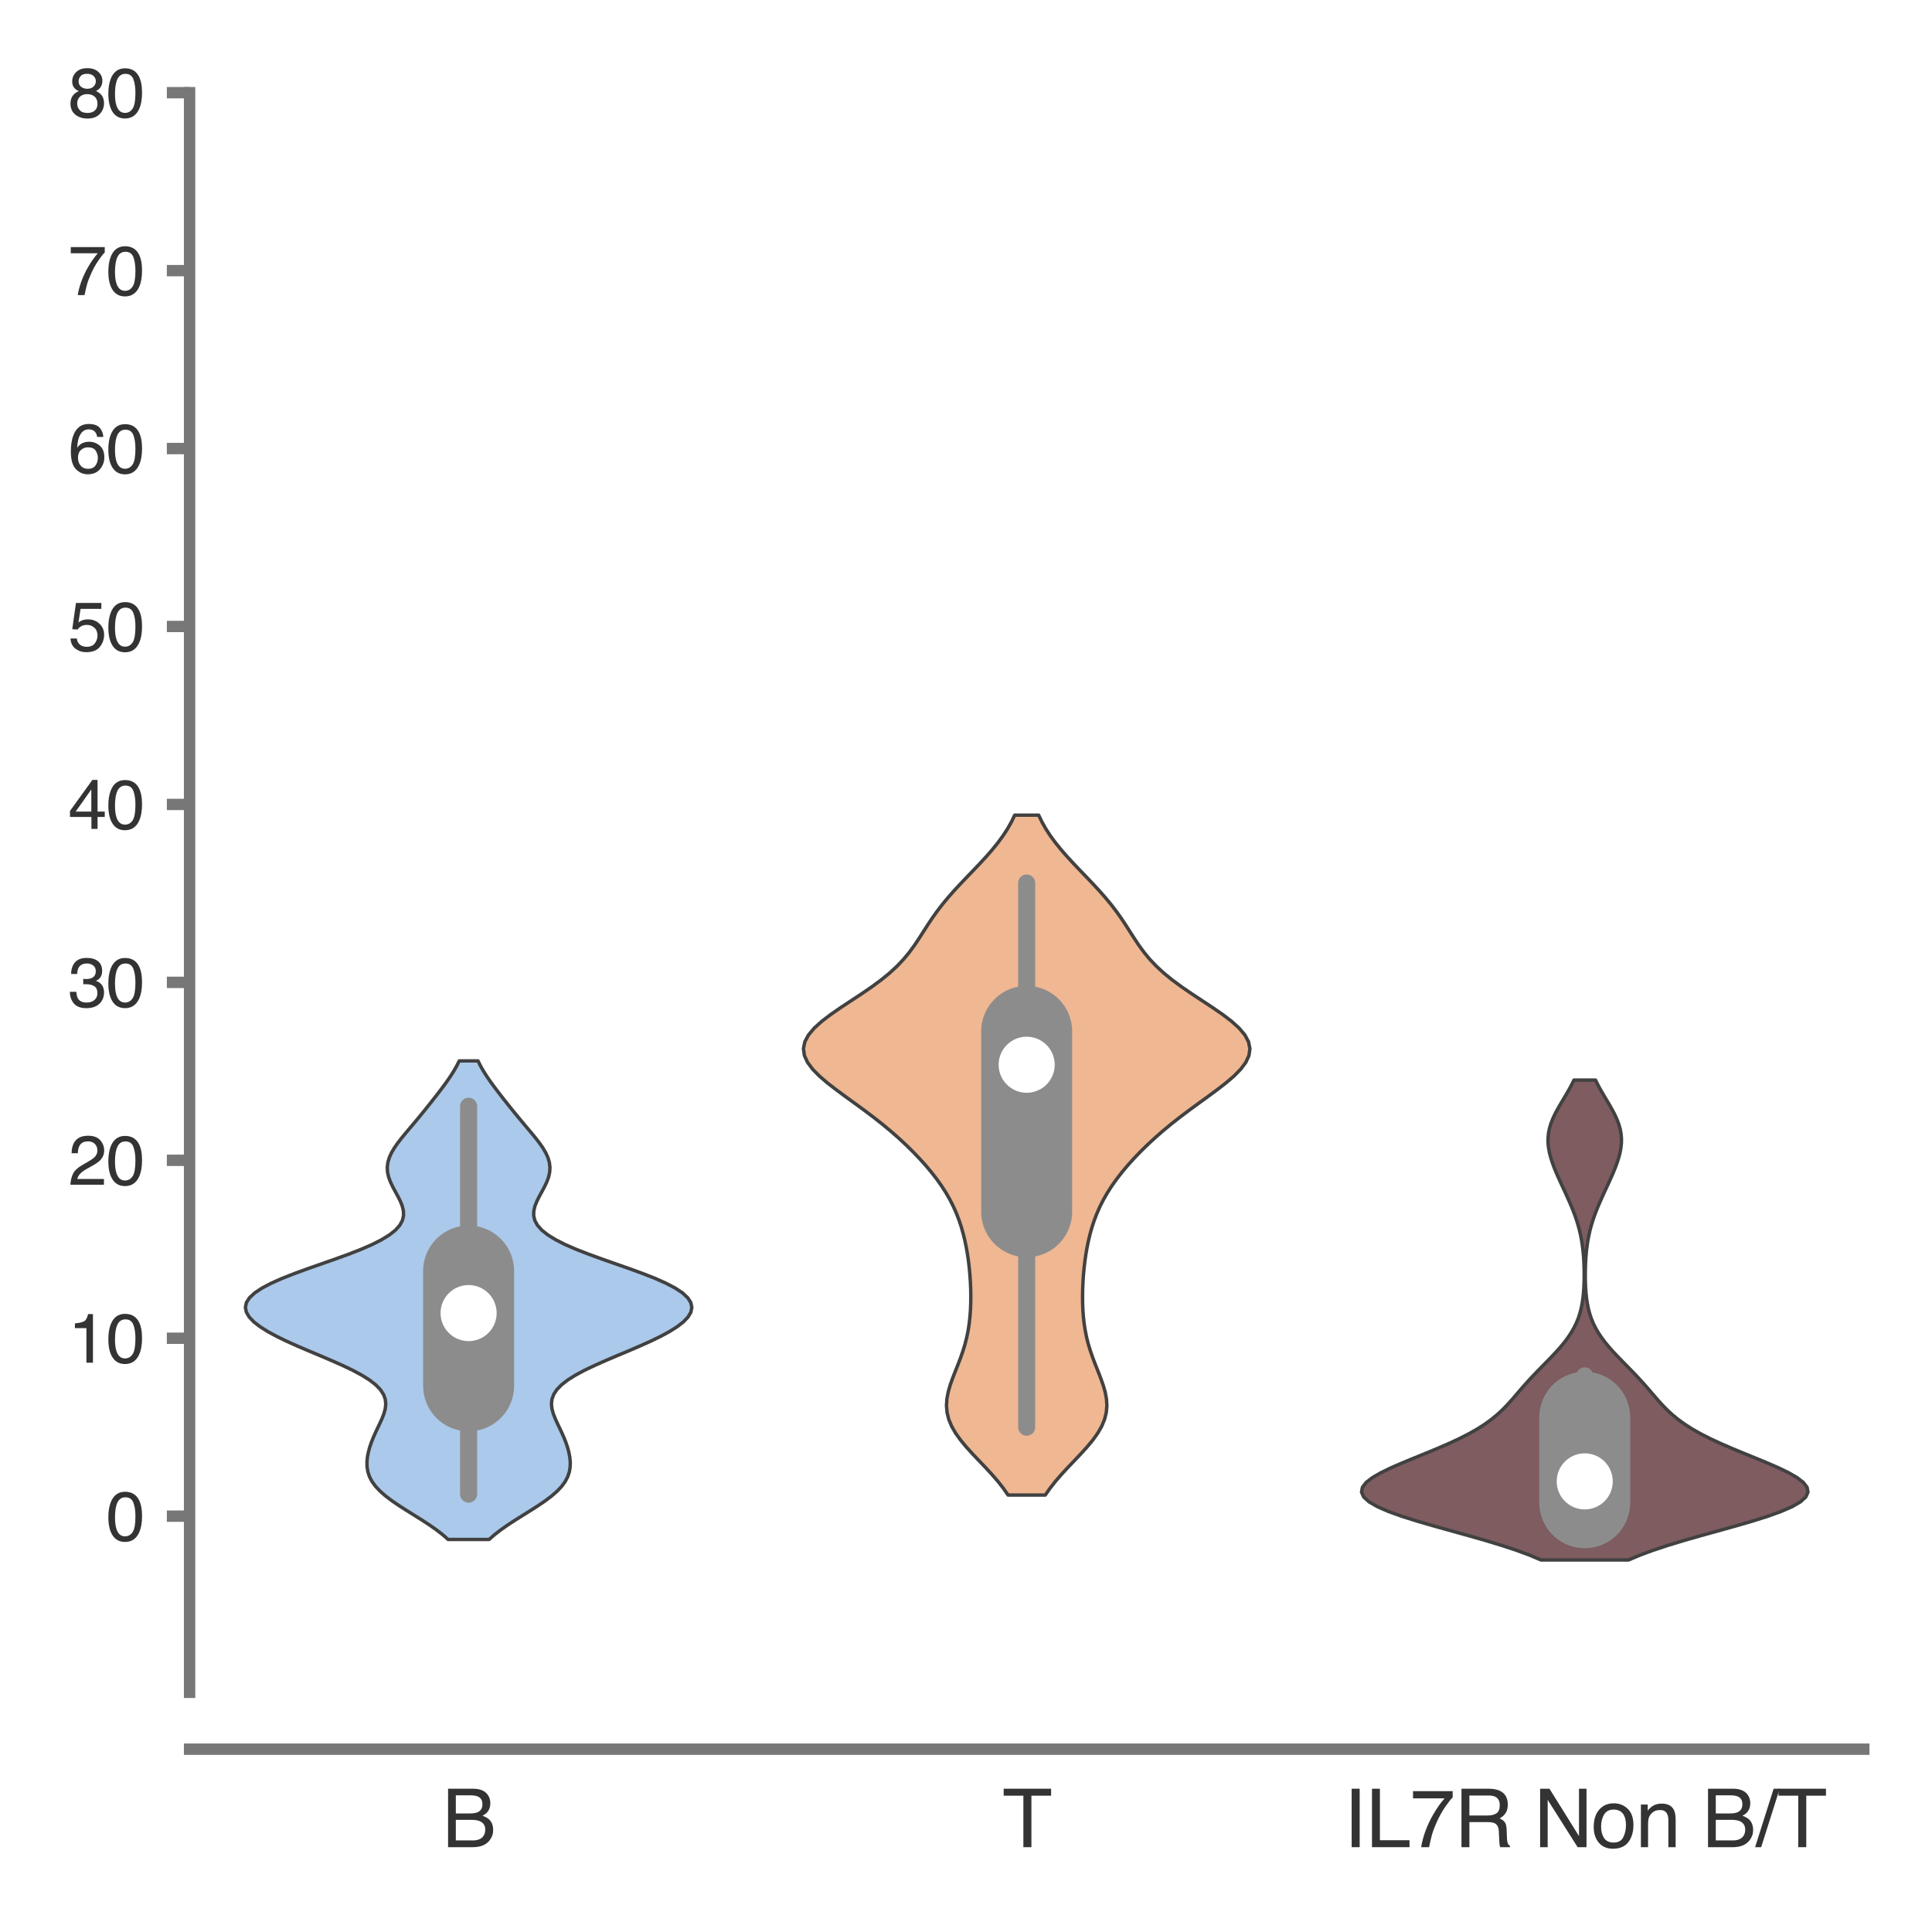 <?xml version="1.0" encoding="utf-8" standalone="no"?>
<!DOCTYPE svg PUBLIC "-//W3C//DTD SVG 1.1//EN"
  "http://www.w3.org/Graphics/SVG/1.1/DTD/svg11.dtd">
<svg xmlns:xlink="http://www.w3.org/1999/xlink" width="84.96pt" height="84.96pt" viewBox="0 0 84.96 84.96" xmlns="http://www.w3.org/2000/svg" version="1.1">
 <defs>
  <style type="text/css">*{stroke-linejoin: round; stroke-linecap: butt}</style>
 </defs>
 <g id="figure_1">
  <g id="patch_1">
   <path d="M 0 84.96 
L 84.96 84.96 
L 84.96 0 
L 0 0 
z
" style="fill: #ffffff"/>
  </g>
  <g id="axes_1">
   <g id="patch_2">
    <path d="M 8.337 74.42 
L 81.96 74.42 
L 81.96 4.076 
L 8.337 4.076 
z
" style="fill: #ffffff"/>
   </g>
   <g id="matplotlib.axis_1">
    <g id="xtick_1">
     <g id="text_1">
      <!-- B -->
      <g style="fill: #333333" transform="translate(19.44 81.23) scale(0.035 -0.035)">
       <defs>
        <path id="Helvetica-42" d="M 2213 2650 
Q 2606 2650 2825 2759 
Q 3169 2931 3169 3378 
Q 3169 3828 2803 3984 
Q 2597 4072 2191 4072 
L 1081 4072 
L 1081 2650 
L 2213 2650 
z
M 2422 531 
Q 2994 531 3238 863 
Q 3391 1072 3391 1369 
Q 3391 1869 2944 2050 
Q 2706 2147 2316 2147 
L 1081 2147 
L 1081 531 
L 2422 531 
z
M 472 4591 
L 2444 4591 
Q 3250 4591 3591 4109 
Q 3791 3825 3791 3453 
Q 3791 3019 3544 2741 
Q 3416 2594 3175 2472 
Q 3528 2338 3703 2169 
Q 4013 1869 4013 1341 
Q 4013 897 3734 538 
Q 3319 0 2413 0 
L 472 0 
L 472 4591 
z
" transform="scale(0.016)"/>
       </defs>
       <use xlink:href="#Helvetica-42"/>
      </g>
     </g>
    </g>
    <g id="xtick_2">
     <g id="text_2">
      <!-- T -->
      <g style="fill: #333333" transform="translate(44.079 81.23) scale(0.035 -0.035)">
       <defs>
        <path id="Helvetica-54" d="M 3828 4591 
L 3828 4044 
L 2281 4044 
L 2281 0 
L 1650 0 
L 1650 4044 
L 103 4044 
L 103 4591 
L 3828 4591 
z
" transform="scale(0.016)"/>
       </defs>
       <use xlink:href="#Helvetica-54"/>
      </g>
     </g>
    </g>
    <g id="xtick_3">
     <g id="text_3">
      <!-- IL7R Non B/T -->
      <g style="fill: #333333" transform="translate(59.088 81.23) scale(0.035 -0.035)">
       <defs>
        <path id="Helvetica-49" d="M 628 4591 
L 1256 4591 
L 1256 0 
L 628 0 
L 628 4591 
z
" transform="scale(0.016)"/>
        <path id="Helvetica-4c" d="M 488 4591 
L 1109 4591 
L 1109 547 
L 3434 547 
L 3434 0 
L 488 0 
L 488 4591 
z
" transform="scale(0.016)"/>
        <path id="Helvetica-37" d="M 3347 4400 
L 3347 3909 
Q 3131 3700 2773 3181 
Q 2416 2663 2141 2063 
Q 1869 1478 1728 997 
Q 1638 688 1494 0 
L 872 0 
Q 1084 1281 1809 2550 
Q 2238 3294 2709 3834 
L 234 3834 
L 234 4400 
L 3347 4400 
z
" transform="scale(0.016)"/>
        <path id="Helvetica-52" d="M 2622 2488 
Q 3059 2488 3314 2663 
Q 3569 2838 3569 3294 
Q 3569 3784 3213 3963 
Q 3022 4056 2703 4056 
L 1184 4056 
L 1184 2488 
L 2622 2488 
z
M 563 4591 
L 2688 4591 
Q 3213 4591 3553 4438 
Q 4200 4144 4200 3353 
Q 4200 2941 4029 2678 
Q 3859 2416 3553 2256 
Q 3822 2147 3958 1969 
Q 4094 1791 4109 1391 
L 4131 775 
Q 4141 513 4175 384 
Q 4231 166 4375 103 
L 4375 0 
L 3613 0 
Q 3581 59 3562 153 
Q 3544 247 3531 516 
L 3494 1281 
Q 3472 1731 3159 1884 
Q 2981 1969 2600 1969 
L 1184 1969 
L 1184 0 
L 563 0 
L 563 4591 
z
" transform="scale(0.016)"/>
        <path id="Helvetica-20" transform="scale(0.016)"/>
        <path id="Helvetica-4e" d="M 488 4591 
L 1222 4591 
L 3541 872 
L 3541 4591 
L 4131 4591 
L 4131 0 
L 3434 0 
L 1081 3716 
L 1081 0 
L 488 0 
L 488 4591 
z
M 2269 4591 
L 2269 4591 
z
" transform="scale(0.016)"/>
        <path id="Helvetica-6f" d="M 1741 363 
Q 2300 363 2508 786 
Q 2716 1209 2716 1728 
Q 2716 2197 2566 2491 
Q 2328 2953 1747 2953 
Q 1231 2953 997 2559 
Q 763 2166 763 1609 
Q 763 1075 997 719 
Q 1231 363 1741 363 
z
M 1763 3444 
Q 2409 3444 2856 3012 
Q 3303 2581 3303 1744 
Q 3303 934 2909 406 
Q 2516 -122 1688 -122 
Q 997 -122 590 345 
Q 184 813 184 1600 
Q 184 2444 612 2944 
Q 1041 3444 1763 3444 
z
M 1744 3428 
L 1744 3428 
z
" transform="scale(0.016)"/>
        <path id="Helvetica-6e" d="M 413 3347 
L 947 3347 
L 947 2872 
Q 1184 3166 1450 3294 
Q 1716 3422 2041 3422 
Q 2753 3422 3003 2925 
Q 3141 2653 3141 2147 
L 3141 0 
L 2569 0 
L 2569 2109 
Q 2569 2416 2478 2603 
Q 2328 2916 1934 2916 
Q 1734 2916 1606 2875 
Q 1375 2806 1200 2600 
Q 1059 2434 1017 2257 
Q 975 2081 975 1753 
L 975 0 
L 413 0 
L 413 3347 
z
M 1734 3428 
L 1734 3428 
z
" transform="scale(0.016)"/>
        <path id="Helvetica-2f" d="M 1456 4591 
L 1931 4591 
L 475 0 
L 0 0 
L 1456 4591 
z
" transform="scale(0.016)"/>
       </defs>
       <use xlink:href="#Helvetica-49"/>
       <use xlink:href="#Helvetica-4c" x="27.783"/>
       <use xlink:href="#Helvetica-37" x="83.398"/>
       <use xlink:href="#Helvetica-52" x="139.014"/>
       <use xlink:href="#Helvetica-20" x="211.23"/>
       <use xlink:href="#Helvetica-4e" x="239.014"/>
       <use xlink:href="#Helvetica-6f" x="311.23"/>
       <use xlink:href="#Helvetica-6e" x="366.846"/>
       <use xlink:href="#Helvetica-20" x="422.461"/>
       <use xlink:href="#Helvetica-42" x="450.244"/>
       <use xlink:href="#Helvetica-2f" x="516.943"/>
       <use xlink:href="#Helvetica-54" x="544.727"/>
      </g>
     </g>
    </g>
   </g>
   <g id="matplotlib.axis_2">
    <g id="ytick_1">
     <g id="line2d_1">
      <defs>
       <path id="ma6dd70c8d0" d="M 0 0 
L -1 0 
" style="stroke: #777777; stroke-width: 0.5"/>
      </defs>
      <g>
       <use xlink:href="#ma6dd70c8d0" x="8.337" y="66.673" style="fill: #777777; stroke: #777777; stroke-width: 0.5"/>
      </g>
     </g>
     <g id="text_4">
      <!-- 0 -->
      <g style="fill: #333333" transform="translate(4.669 67.749) scale(0.03 -0.03)">
       <defs>
        <path id="Helvetica-30" d="M 1731 4475 
Q 2600 4475 2988 3759 
Q 3288 3206 3288 2244 
Q 3288 1331 3016 734 
Q 2622 -122 1728 -122 
Q 922 -122 528 578 
Q 200 1163 200 2147 
Q 200 2909 397 3456 
Q 766 4475 1731 4475 
z
M 1725 391 
Q 2163 391 2422 778 
Q 2681 1166 2681 2222 
Q 2681 2984 2493 3476 
Q 2306 3969 1766 3969 
Q 1269 3969 1039 3501 
Q 809 3034 809 2125 
Q 809 1441 956 1025 
Q 1181 391 1725 391 
z
" transform="scale(0.016)"/>
       </defs>
       <use xlink:href="#Helvetica-30"/>
      </g>
     </g>
    </g>
    <g id="ytick_2">
     <g id="line2d_2">
      <g>
       <use xlink:href="#ma6dd70c8d0" x="8.337" y="58.849" style="fill: #777777; stroke: #777777; stroke-width: 0.5"/>
      </g>
     </g>
     <g id="text_5">
      <!-- 10 -->
      <g style="fill: #333333" transform="translate(3 59.925) scale(0.03 -0.03)">
       <defs>
        <path id="Helvetica-31" d="M 613 3169 
L 613 3600 
Q 1222 3659 1462 3798 
Q 1703 3938 1822 4456 
L 2266 4456 
L 2266 0 
L 1666 0 
L 1666 3169 
L 613 3169 
z
" transform="scale(0.016)"/>
       </defs>
       <use xlink:href="#Helvetica-31"/>
       <use xlink:href="#Helvetica-30" x="55.615"/>
      </g>
     </g>
    </g>
    <g id="ytick_3">
     <g id="line2d_3">
      <g>
       <use xlink:href="#ma6dd70c8d0" x="8.337" y="51.024" style="fill: #777777; stroke: #777777; stroke-width: 0.5"/>
      </g>
     </g>
     <g id="text_6">
      <!-- 20 -->
      <g style="fill: #333333" transform="translate(3 52.1) scale(0.03 -0.03)">
       <defs>
        <path id="Helvetica-32" d="M 200 0 
Q 231 578 439 1006 
Q 647 1434 1250 1784 
L 1850 2131 
Q 2253 2366 2416 2531 
Q 2672 2791 2672 3125 
Q 2672 3516 2437 3745 
Q 2203 3975 1813 3975 
Q 1234 3975 1013 3538 
Q 894 3303 881 2888 
L 309 2888 
Q 319 3472 525 3841 
Q 891 4491 1816 4491 
Q 2584 4491 2939 4075 
Q 3294 3659 3294 3150 
Q 3294 2613 2916 2231 
Q 2697 2009 2131 1694 
L 1703 1456 
Q 1397 1288 1222 1134 
Q 909 863 828 531 
L 3272 531 
L 3272 0 
L 200 0 
z
" transform="scale(0.016)"/>
       </defs>
       <use xlink:href="#Helvetica-32"/>
       <use xlink:href="#Helvetica-30" x="55.615"/>
      </g>
     </g>
    </g>
    <g id="ytick_4">
     <g id="line2d_4">
      <g>
       <use xlink:href="#ma6dd70c8d0" x="8.337" y="43.199" style="fill: #777777; stroke: #777777; stroke-width: 0.5"/>
      </g>
     </g>
     <g id="text_7">
      <!-- 30 -->
      <g style="fill: #333333" transform="translate(3 44.275) scale(0.03 -0.03)">
       <defs>
        <path id="Helvetica-33" d="M 1663 -122 
Q 869 -122 511 314 
Q 153 750 153 1375 
L 741 1375 
Q 778 941 903 744 
Q 1122 391 1694 391 
Q 2138 391 2406 628 
Q 2675 866 2675 1241 
Q 2675 1703 2392 1887 
Q 2109 2072 1606 2072 
Q 1550 2072 1492 2070 
Q 1434 2069 1375 2066 
L 1375 2563 
Q 1463 2553 1522 2550 
Q 1581 2547 1650 2547 
Q 1966 2547 2169 2647 
Q 2525 2822 2525 3272 
Q 2525 3606 2287 3787 
Q 2050 3969 1734 3969 
Q 1172 3969 956 3594 
Q 838 3388 822 3006 
L 266 3006 
Q 266 3506 466 3856 
Q 809 4481 1675 4481 
Q 2359 4481 2734 4176 
Q 3109 3872 3109 3294 
Q 3109 2881 2888 2625 
Q 2750 2466 2531 2375 
Q 2884 2278 3082 2001 
Q 3281 1725 3281 1325 
Q 3281 684 2859 281 
Q 2438 -122 1663 -122 
z
" transform="scale(0.016)"/>
       </defs>
       <use xlink:href="#Helvetica-33"/>
       <use xlink:href="#Helvetica-30" x="55.615"/>
      </g>
     </g>
    </g>
    <g id="ytick_5">
     <g id="line2d_5">
      <g>
       <use xlink:href="#ma6dd70c8d0" x="8.337" y="35.375" style="fill: #777777; stroke: #777777; stroke-width: 0.5"/>
      </g>
     </g>
     <g id="text_8">
      <!-- 40 -->
      <g style="fill: #333333" transform="translate(3 36.451) scale(0.03 -0.03)">
       <defs>
        <path id="Helvetica-34" d="M 2116 1584 
L 2116 3613 
L 681 1584 
L 2116 1584 
z
M 2125 0 
L 2125 1094 
L 163 1094 
L 163 1644 
L 2213 4488 
L 2688 4488 
L 2688 1584 
L 3347 1584 
L 3347 1094 
L 2688 1094 
L 2688 0 
L 2125 0 
z
" transform="scale(0.016)"/>
       </defs>
       <use xlink:href="#Helvetica-34"/>
       <use xlink:href="#Helvetica-30" x="55.615"/>
      </g>
     </g>
    </g>
    <g id="ytick_6">
     <g id="line2d_6">
      <g>
       <use xlink:href="#ma6dd70c8d0" x="8.337" y="27.55" style="fill: #777777; stroke: #777777; stroke-width: 0.5"/>
      </g>
     </g>
     <g id="text_9">
      <!-- 50 -->
      <g style="fill: #333333" transform="translate(3 28.626) scale(0.03 -0.03)">
       <defs>
        <path id="Helvetica-35" d="M 791 1141 
Q 847 659 1238 475 
Q 1438 381 1700 381 
Q 2200 381 2440 700 
Q 2681 1019 2681 1406 
Q 2681 1875 2395 2131 
Q 2109 2388 1709 2388 
Q 1419 2388 1211 2275 
Q 1003 2163 856 1963 
L 369 1991 
L 709 4400 
L 3034 4400 
L 3034 3856 
L 1131 3856 
L 941 2613 
Q 1097 2731 1238 2791 
Q 1488 2894 1816 2894 
Q 2431 2894 2859 2497 
Q 3288 2100 3288 1491 
Q 3288 856 2895 371 
Q 2503 -113 1644 -113 
Q 1097 -113 676 195 
Q 256 503 206 1141 
L 791 1141 
z
" transform="scale(0.016)"/>
       </defs>
       <use xlink:href="#Helvetica-35"/>
       <use xlink:href="#Helvetica-30" x="55.615"/>
      </g>
     </g>
    </g>
    <g id="ytick_7">
     <g id="line2d_7">
      <g>
       <use xlink:href="#ma6dd70c8d0" x="8.337" y="19.725" style="fill: #777777; stroke: #777777; stroke-width: 0.5"/>
      </g>
     </g>
     <g id="text_10">
      <!-- 60 -->
      <g style="fill: #333333" transform="translate(3 20.801) scale(0.03 -0.03)">
       <defs>
        <path id="Helvetica-36" d="M 1872 4494 
Q 2622 4494 2917 4105 
Q 3213 3716 3213 3303 
L 2656 3303 
Q 2606 3569 2497 3719 
Q 2294 4000 1881 4000 
Q 1409 4000 1131 3564 
Q 853 3128 822 2316 
Q 1016 2600 1309 2741 
Q 1578 2866 1909 2866 
Q 2472 2866 2890 2506 
Q 3309 2147 3309 1434 
Q 3309 825 2912 354 
Q 2516 -116 1781 -116 
Q 1153 -116 697 361 
Q 241 838 241 1966 
Q 241 2800 444 3381 
Q 834 4494 1872 4494 
z
M 1831 384 
Q 2275 384 2495 682 
Q 2716 981 2716 1388 
Q 2716 1731 2519 2042 
Q 2322 2353 1803 2353 
Q 1441 2353 1167 2112 
Q 894 1872 894 1388 
Q 894 963 1142 673 
Q 1391 384 1831 384 
z
" transform="scale(0.016)"/>
       </defs>
       <use xlink:href="#Helvetica-36"/>
       <use xlink:href="#Helvetica-30" x="55.615"/>
      </g>
     </g>
    </g>
    <g id="ytick_8">
     <g id="line2d_8">
      <g>
       <use xlink:href="#ma6dd70c8d0" x="8.337" y="11.901" style="fill: #777777; stroke: #777777; stroke-width: 0.5"/>
      </g>
     </g>
     <g id="text_11">
      <!-- 70 -->
      <g style="fill: #333333" transform="translate(3 12.977) scale(0.03 -0.03)">
       <use xlink:href="#Helvetica-37"/>
       <use xlink:href="#Helvetica-30" x="55.615"/>
      </g>
     </g>
    </g>
    <g id="ytick_9">
     <g id="line2d_9">
      <g>
       <use xlink:href="#ma6dd70c8d0" x="8.337" y="4.076" style="fill: #777777; stroke: #777777; stroke-width: 0.5"/>
      </g>
     </g>
     <g id="text_12">
      <!-- 80 -->
      <g style="fill: #333333" transform="translate(3 5.152) scale(0.03 -0.03)">
       <defs>
        <path id="Helvetica-38" d="M 1741 2600 
Q 2113 2600 2322 2808 
Q 2531 3016 2531 3303 
Q 2531 3553 2331 3762 
Q 2131 3972 1722 3972 
Q 1316 3972 1134 3762 
Q 953 3553 953 3272 
Q 953 2956 1187 2778 
Q 1422 2600 1741 2600 
z
M 1775 384 
Q 2166 384 2423 595 
Q 2681 806 2681 1225 
Q 2681 1659 2415 1884 
Q 2150 2109 1734 2109 
Q 1331 2109 1076 1879 
Q 822 1650 822 1244 
Q 822 894 1055 639 
Q 1288 384 1775 384 
z
M 975 2384 
Q 741 2484 609 2619 
Q 363 2869 363 3269 
Q 363 3769 725 4128 
Q 1088 4488 1753 4488 
Q 2397 4488 2762 4148 
Q 3128 3809 3128 3356 
Q 3128 2938 2916 2678 
Q 2797 2531 2547 2391 
Q 2825 2263 2984 2097 
Q 3281 1784 3281 1284 
Q 3281 694 2884 283 
Q 2488 -128 1763 -128 
Q 1109 -128 657 226 
Q 206 581 206 1256 
Q 206 1653 400 1942 
Q 594 2231 975 2384 
z
" transform="scale(0.016)"/>
       </defs>
       <use xlink:href="#Helvetica-38"/>
       <use xlink:href="#Helvetica-30" x="55.615"/>
      </g>
     </g>
    </g>
   </g>
   <g id="PolyCollection_1">
    <defs>
     <path id="m4d7276f54d" d="M 21.51 -17.262 
L 19.704 -17.262 
L 19.463 -17.475 
L 19.188 -17.687 
L 18.884 -17.9 
L 18.558 -18.113 
L 18.219 -18.325 
L 17.878 -18.538 
L 17.546 -18.75 
L 17.235 -18.963 
L 16.954 -19.175 
L 16.712 -19.388 
L 16.513 -19.6 
L 16.358 -19.813 
L 16.247 -20.026 
L 16.177 -20.238 
L 16.142 -20.451 
L 16.137 -20.663 
L 16.156 -20.876 
L 16.196 -21.088 
L 16.253 -21.301 
L 16.324 -21.514 
L 16.408 -21.726 
L 16.501 -21.939 
L 16.601 -22.151 
L 16.702 -22.364 
L 16.799 -22.576 
L 16.881 -22.789 
L 16.94 -23.001 
L 16.964 -23.214 
L 16.943 -23.427 
L 16.866 -23.639 
L 16.726 -23.852 
L 16.52 -24.064 
L 16.245 -24.277 
L 15.906 -24.489 
L 15.509 -24.702 
L 15.065 -24.914 
L 14.586 -25.127 
L 14.086 -25.34 
L 13.58 -25.552 
L 13.083 -25.765 
L 12.609 -25.977 
L 12.171 -26.19 
L 11.778 -26.402 
L 11.44 -26.615 
L 11.165 -26.827 
L 10.961 -27.04 
L 10.835 -27.253 
L 10.791 -27.465 
L 10.835 -27.678 
L 10.971 -27.89 
L 11.2 -28.103 
L 11.519 -28.315 
L 11.923 -28.528 
L 12.402 -28.741 
L 12.942 -28.953 
L 13.524 -29.166 
L 14.129 -29.378 
L 14.735 -29.591 
L 15.321 -29.803 
L 15.867 -30.016 
L 16.356 -30.228 
L 16.778 -30.441 
L 17.124 -30.654 
L 17.391 -30.866 
L 17.58 -31.079 
L 17.696 -31.291 
L 17.746 -31.504 
L 17.74 -31.716 
L 17.688 -31.929 
L 17.603 -32.141 
L 17.496 -32.354 
L 17.38 -32.567 
L 17.266 -32.779 
L 17.166 -32.992 
L 17.089 -33.204 
L 17.042 -33.417 
L 17.03 -33.629 
L 17.056 -33.842 
L 17.119 -34.054 
L 17.215 -34.267 
L 17.341 -34.48 
L 17.489 -34.692 
L 17.653 -34.905 
L 17.827 -35.117 
L 18.006 -35.33 
L 18.185 -35.542 
L 18.363 -35.755 
L 18.538 -35.968 
L 18.711 -36.18 
L 18.881 -36.393 
L 19.049 -36.605 
L 19.216 -36.818 
L 19.379 -37.03 
L 19.538 -37.243 
L 19.69 -37.455 
L 19.834 -37.668 
L 19.967 -37.881 
L 20.088 -38.093 
L 20.194 -38.306 
L 21.021 -38.306 
L 21.021 -38.306 
L 21.127 -38.093 
L 21.247 -37.881 
L 21.38 -37.668 
L 21.524 -37.455 
L 21.677 -37.243 
L 21.836 -37.03 
L 21.999 -36.818 
L 22.165 -36.605 
L 22.334 -36.393 
L 22.504 -36.18 
L 22.677 -35.968 
L 22.852 -35.755 
L 23.03 -35.542 
L 23.209 -35.33 
L 23.388 -35.117 
L 23.561 -34.905 
L 23.726 -34.692 
L 23.874 -34.48 
L 23.999 -34.267 
L 24.096 -34.054 
L 24.158 -33.842 
L 24.184 -33.629 
L 24.173 -33.417 
L 24.126 -33.204 
L 24.049 -32.992 
L 23.948 -32.779 
L 23.835 -32.567 
L 23.719 -32.354 
L 23.612 -32.141 
L 23.526 -31.929 
L 23.475 -31.716 
L 23.468 -31.504 
L 23.518 -31.291 
L 23.634 -31.079 
L 23.824 -30.866 
L 24.091 -30.654 
L 24.437 -30.441 
L 24.858 -30.228 
L 25.348 -30.016 
L 25.894 -29.803 
L 26.479 -29.591 
L 27.085 -29.378 
L 27.69 -29.166 
L 28.273 -28.953 
L 28.813 -28.741 
L 29.291 -28.528 
L 29.696 -28.315 
L 30.015 -28.103 
L 30.243 -27.89 
L 30.379 -27.678 
L 30.424 -27.465 
L 30.38 -27.253 
L 30.253 -27.04 
L 30.049 -26.827 
L 29.775 -26.615 
L 29.437 -26.402 
L 29.044 -26.19 
L 28.605 -25.977 
L 28.131 -25.765 
L 27.635 -25.552 
L 27.129 -25.34 
L 26.629 -25.127 
L 26.15 -24.914 
L 25.705 -24.702 
L 25.308 -24.489 
L 24.969 -24.277 
L 24.695 -24.064 
L 24.488 -23.852 
L 24.349 -23.639 
L 24.272 -23.427 
L 24.25 -23.214 
L 24.274 -23.001 
L 24.333 -22.789 
L 24.416 -22.576 
L 24.512 -22.364 
L 24.614 -22.151 
L 24.714 -21.939 
L 24.807 -21.726 
L 24.89 -21.514 
L 24.961 -21.301 
L 25.018 -21.088 
L 25.058 -20.876 
L 25.078 -20.663 
L 25.073 -20.451 
L 25.038 -20.238 
L 24.967 -20.026 
L 24.857 -19.813 
L 24.702 -19.6 
L 24.503 -19.388 
L 24.26 -19.175 
L 23.979 -18.963 
L 23.668 -18.75 
L 23.336 -18.538 
L 22.995 -18.325 
L 22.656 -18.113 
L 22.33 -17.9 
L 22.026 -17.687 
L 21.751 -17.475 
L 21.51 -17.262 
z
" style="stroke: #414141; stroke-width: 0.15"/>
    </defs>
    <g clip-path="url(#p27988a644b)">
     <use xlink:href="#m4d7276f54d" x="0" y="84.96" style="fill: #abc9ea; stroke: #414141; stroke-width: 0.15"/>
    </g>
   </g>
   <g id="PolyCollection_2">
    <defs>
     <path id="m110045d4ae" d="M 45.967 -19.215 
L 44.329 -19.215 
L 44.119 -19.517 
L 43.881 -19.819 
L 43.619 -20.121 
L 43.341 -20.423 
L 43.053 -20.725 
L 42.766 -21.027 
L 42.492 -21.329 
L 42.242 -21.631 
L 42.025 -21.933 
L 41.851 -22.235 
L 41.724 -22.537 
L 41.648 -22.839 
L 41.621 -23.141 
L 41.64 -23.443 
L 41.697 -23.745 
L 41.783 -24.047 
L 41.89 -24.349 
L 42.008 -24.651 
L 42.128 -24.953 
L 42.243 -25.255 
L 42.348 -25.557 
L 42.439 -25.859 
L 42.515 -26.161 
L 42.576 -26.463 
L 42.622 -26.765 
L 42.655 -27.067 
L 42.677 -27.369 
L 42.688 -27.671 
L 42.691 -27.973 
L 42.686 -28.275 
L 42.673 -28.577 
L 42.653 -28.879 
L 42.626 -29.181 
L 42.591 -29.483 
L 42.548 -29.785 
L 42.496 -30.087 
L 42.434 -30.389 
L 42.361 -30.691 
L 42.276 -30.993 
L 42.176 -31.295 
L 42.061 -31.597 
L 41.927 -31.899 
L 41.775 -32.201 
L 41.602 -32.503 
L 41.408 -32.805 
L 41.194 -33.107 
L 40.96 -33.409 
L 40.706 -33.711 
L 40.434 -34.013 
L 40.144 -34.315 
L 39.837 -34.617 
L 39.511 -34.919 
L 39.166 -35.221 
L 38.801 -35.523 
L 38.418 -35.825 
L 38.018 -36.127 
L 37.605 -36.429 
L 37.188 -36.731 
L 36.777 -37.034 
L 36.387 -37.336 
L 36.035 -37.638 
L 35.737 -37.94 
L 35.512 -38.242 
L 35.373 -38.544 
L 35.332 -38.846 
L 35.393 -39.148 
L 35.555 -39.45 
L 35.81 -39.752 
L 36.145 -40.054 
L 36.542 -40.356 
L 36.98 -40.658 
L 37.438 -40.96 
L 37.896 -41.262 
L 38.337 -41.564 
L 38.746 -41.866 
L 39.117 -42.168 
L 39.445 -42.47 
L 39.731 -42.772 
L 39.981 -43.074 
L 40.203 -43.376 
L 40.406 -43.678 
L 40.599 -43.98 
L 40.793 -44.282 
L 40.994 -44.584 
L 41.209 -44.886 
L 41.441 -45.188 
L 41.69 -45.49 
L 41.956 -45.792 
L 42.236 -46.094 
L 42.524 -46.396 
L 42.815 -46.698 
L 43.102 -47 
L 43.38 -47.302 
L 43.643 -47.604 
L 43.887 -47.906 
L 44.108 -48.208 
L 44.305 -48.51 
L 44.476 -48.812 
L 44.621 -49.114 
L 45.676 -49.114 
L 45.676 -49.114 
L 45.821 -48.812 
L 45.992 -48.51 
L 46.188 -48.208 
L 46.41 -47.906 
L 46.654 -47.604 
L 46.917 -47.302 
L 47.195 -47 
L 47.482 -46.698 
L 47.773 -46.396 
L 48.061 -46.094 
L 48.34 -45.792 
L 48.606 -45.49 
L 48.856 -45.188 
L 49.088 -44.886 
L 49.303 -44.584 
L 49.504 -44.282 
L 49.697 -43.98 
L 49.891 -43.678 
L 50.093 -43.376 
L 50.315 -43.074 
L 50.565 -42.772 
L 50.852 -42.47 
L 51.18 -42.168 
L 51.55 -41.866 
L 51.96 -41.564 
L 52.4 -41.262 
L 52.858 -40.96 
L 53.316 -40.658 
L 53.755 -40.356 
L 54.152 -40.054 
L 54.487 -39.752 
L 54.742 -39.45 
L 54.904 -39.148 
L 54.965 -38.846 
L 54.923 -38.544 
L 54.785 -38.242 
L 54.559 -37.94 
L 54.262 -37.638 
L 53.909 -37.336 
L 53.519 -37.034 
L 53.109 -36.731 
L 52.692 -36.429 
L 52.279 -36.127 
L 51.879 -35.825 
L 51.495 -35.523 
L 51.131 -35.221 
L 50.786 -34.919 
L 50.46 -34.617 
L 50.152 -34.315 
L 49.862 -34.013 
L 49.59 -33.711 
L 49.337 -33.409 
L 49.103 -33.107 
L 48.888 -32.805 
L 48.695 -32.503 
L 48.522 -32.201 
L 48.369 -31.899 
L 48.236 -31.597 
L 48.12 -31.295 
L 48.02 -30.993 
L 47.935 -30.691 
L 47.862 -30.389 
L 47.801 -30.087 
L 47.749 -29.785 
L 47.706 -29.483 
L 47.671 -29.181 
L 47.643 -28.879 
L 47.624 -28.577 
L 47.611 -28.275 
L 47.606 -27.973 
L 47.608 -27.671 
L 47.62 -27.369 
L 47.641 -27.067 
L 47.674 -26.765 
L 47.721 -26.463 
L 47.781 -26.161 
L 47.857 -25.859 
L 47.949 -25.557 
L 48.054 -25.255 
L 48.169 -24.953 
L 48.289 -24.651 
L 48.406 -24.349 
L 48.513 -24.047 
L 48.6 -23.745 
L 48.657 -23.443 
L 48.675 -23.141 
L 48.648 -22.839 
L 48.572 -22.537 
L 48.446 -22.235 
L 48.271 -21.933 
L 48.055 -21.631 
L 47.804 -21.329 
L 47.53 -21.027 
L 47.244 -20.725 
L 46.956 -20.423 
L 46.677 -20.121 
L 46.415 -19.819 
L 46.178 -19.517 
L 45.967 -19.215 
z
" style="stroke: #414141; stroke-width: 0.15"/>
    </defs>
    <g clip-path="url(#p27988a644b)">
     <use xlink:href="#m110045d4ae" x="0" y="84.96" style="fill: #efb792; stroke: #414141; stroke-width: 0.15"/>
    </g>
   </g>
   <g id="PolyCollection_3">
    <defs>
     <path id="m450bdb1f91" d="M 71.615 -16.36 
L 67.764 -16.36 
L 67.262 -16.573 
L 66.685 -16.786 
L 66.04 -16.999 
L 65.337 -17.213 
L 64.592 -17.426 
L 63.826 -17.639 
L 63.062 -17.852 
L 62.329 -18.065 
L 61.651 -18.278 
L 61.057 -18.492 
L 60.568 -18.705 
L 60.201 -18.918 
L 59.968 -19.131 
L 59.873 -19.344 
L 59.913 -19.557 
L 60.078 -19.771 
L 60.355 -19.984 
L 60.724 -20.197 
L 61.163 -20.41 
L 61.652 -20.623 
L 62.168 -20.836 
L 62.692 -21.05 
L 63.207 -21.263 
L 63.699 -21.476 
L 64.159 -21.689 
L 64.579 -21.902 
L 64.956 -22.115 
L 65.291 -22.329 
L 65.585 -22.542 
L 65.844 -22.755 
L 66.074 -22.968 
L 66.281 -23.181 
L 66.474 -23.394 
L 66.658 -23.608 
L 66.841 -23.821 
L 67.027 -24.034 
L 67.218 -24.247 
L 67.417 -24.46 
L 67.621 -24.673 
L 67.83 -24.887 
L 68.04 -25.1 
L 68.246 -25.313 
L 68.446 -25.526 
L 68.635 -25.739 
L 68.81 -25.952 
L 68.968 -26.166 
L 69.107 -26.379 
L 69.228 -26.592 
L 69.33 -26.805 
L 69.415 -27.018 
L 69.483 -27.231 
L 69.537 -27.445 
L 69.578 -27.658 
L 69.61 -27.871 
L 69.632 -28.084 
L 69.648 -28.297 
L 69.658 -28.51 
L 69.664 -28.724 
L 69.665 -28.937 
L 69.662 -29.15 
L 69.655 -29.363 
L 69.645 -29.576 
L 69.629 -29.789 
L 69.608 -30.003 
L 69.581 -30.216 
L 69.548 -30.429 
L 69.507 -30.642 
L 69.458 -30.855 
L 69.401 -31.068 
L 69.336 -31.282 
L 69.263 -31.495 
L 69.183 -31.708 
L 69.097 -31.921 
L 69.005 -32.134 
L 68.91 -32.347 
L 68.812 -32.561 
L 68.714 -32.774 
L 68.615 -32.987 
L 68.519 -33.2 
L 68.427 -33.413 
L 68.34 -33.626 
L 68.262 -33.84 
L 68.194 -34.053 
L 68.138 -34.266 
L 68.098 -34.479 
L 68.076 -34.692 
L 68.075 -34.905 
L 68.094 -35.119 
L 68.136 -35.332 
L 68.199 -35.545 
L 68.282 -35.758 
L 68.381 -35.971 
L 68.495 -36.184 
L 68.617 -36.398 
L 68.744 -36.611 
L 68.871 -36.824 
L 68.994 -37.037 
L 69.109 -37.25 
L 69.215 -37.463 
L 70.164 -37.463 
L 70.164 -37.463 
L 70.269 -37.25 
L 70.385 -37.037 
L 70.508 -36.824 
L 70.635 -36.611 
L 70.762 -36.398 
L 70.884 -36.184 
L 70.997 -35.971 
L 71.097 -35.758 
L 71.18 -35.545 
L 71.243 -35.332 
L 71.284 -35.119 
L 71.304 -34.905 
L 71.302 -34.692 
L 71.28 -34.479 
L 71.24 -34.266 
L 71.185 -34.053 
L 71.117 -33.84 
L 71.038 -33.626 
L 70.952 -33.413 
L 70.859 -33.2 
L 70.763 -32.987 
L 70.665 -32.774 
L 70.566 -32.561 
L 70.468 -32.347 
L 70.373 -32.134 
L 70.282 -31.921 
L 70.195 -31.708 
L 70.115 -31.495 
L 70.043 -31.282 
L 69.977 -31.068 
L 69.92 -30.855 
L 69.872 -30.642 
L 69.831 -30.429 
L 69.797 -30.216 
L 69.77 -30.003 
L 69.749 -29.789 
L 69.734 -29.576 
L 69.723 -29.363 
L 69.717 -29.15 
L 69.714 -28.937 
L 69.715 -28.724 
L 69.72 -28.51 
L 69.73 -28.297 
L 69.746 -28.084 
L 69.769 -27.871 
L 69.8 -27.658 
L 69.842 -27.445 
L 69.896 -27.231 
L 69.964 -27.018 
L 70.048 -26.805 
L 70.15 -26.592 
L 70.271 -26.379 
L 70.411 -26.166 
L 70.569 -25.952 
L 70.744 -25.739 
L 70.932 -25.526 
L 71.132 -25.313 
L 71.339 -25.1 
L 71.549 -24.887 
L 71.757 -24.673 
L 71.962 -24.46 
L 72.16 -24.247 
L 72.351 -24.034 
L 72.537 -23.821 
L 72.72 -23.608 
L 72.905 -23.394 
L 73.097 -23.181 
L 73.305 -22.968 
L 73.534 -22.755 
L 73.793 -22.542 
L 74.088 -22.329 
L 74.422 -22.115 
L 74.8 -21.902 
L 75.22 -21.689 
L 75.679 -21.476 
L 76.172 -21.263 
L 76.687 -21.05 
L 77.211 -20.836 
L 77.727 -20.623 
L 78.215 -20.41 
L 78.655 -20.197 
L 79.024 -19.984 
L 79.3 -19.771 
L 79.466 -19.557 
L 79.506 -19.344 
L 79.411 -19.131 
L 79.178 -18.918 
L 78.811 -18.705 
L 78.322 -18.492 
L 77.727 -18.278 
L 77.05 -18.065 
L 76.316 -17.852 
L 75.553 -17.639 
L 74.786 -17.426 
L 74.041 -17.213 
L 73.338 -16.999 
L 72.693 -16.786 
L 72.117 -16.573 
L 71.615 -16.36 
z
" style="stroke: #414141; stroke-width: 0.15"/>
    </defs>
    <g clip-path="url(#p27988a644b)">
     <use xlink:href="#m450bdb1f91" x="0" y="84.96" style="fill: #7e5c60; stroke: #414141; stroke-width: 0.15"/>
    </g>
   </g>
   <g id="line2d_10">
    <path d="M 20.607 65.705 
L 20.607 48.647 
" clip-path="url(#p27988a644b)" style="fill: none; stroke: #8c8c8c; stroke-width: 0.75; stroke-linecap: round"/>
   </g>
   <g id="line2d_11">
    <path d="M 20.607 60.942 
L 20.607 55.893 
" clip-path="url(#p27988a644b)" style="fill: none; stroke: #8c8c8c; stroke-width: 4; stroke-linecap: round"/>
   </g>
   <g id="line2d_12">
    <path d="M 20.607 57.743 
" clip-path="url(#p27988a644b)" style="fill: none; stroke: #414141; stroke-width: 1.2; stroke-linecap: round"/>
    <defs>
     <path id="ma638d91cf9" d="M 0 0.833 
C 0.221 0.833 0.433 0.746 0.589 0.589 
C 0.746 0.433 0.833 0.221 0.833 0 
C 0.833 -0.221 0.746 -0.433 0.589 -0.589 
C 0.433 -0.746 0.221 -0.833 0 -0.833 
C -0.221 -0.833 -0.433 -0.746 -0.589 -0.589 
C -0.746 -0.433 -0.833 -0.221 -0.833 0 
C -0.833 0.221 -0.746 0.433 -0.589 0.589 
C -0.433 0.746 -0.221 0.833 0 0.833 
z
" style="stroke: #ffffff; stroke-width: 0.8"/>
    </defs>
    <g clip-path="url(#p27988a644b)">
     <use xlink:href="#ma638d91cf9" x="20.607" y="57.743" style="fill: #ffffff; stroke: #ffffff; stroke-width: 0.8"/>
    </g>
   </g>
   <g id="line2d_13">
    <path d="M 45.148 62.761 
L 45.148 38.831 
" clip-path="url(#p27988a644b)" style="fill: none; stroke: #8c8c8c; stroke-width: 0.75; stroke-linecap: round"/>
   </g>
   <g id="line2d_14">
    <path d="M 45.148 53.285 
L 45.148 45.355 
" clip-path="url(#p27988a644b)" style="fill: none; stroke: #8c8c8c; stroke-width: 4; stroke-linecap: round"/>
   </g>
   <g id="line2d_15">
    <path d="M 45.148 46.822 
" clip-path="url(#p27988a644b)" style="fill: none; stroke: #414141; stroke-width: 1.2; stroke-linecap: round"/>
    <g clip-path="url(#p27988a644b)">
     <use xlink:href="#ma638d91cf9" x="45.148" y="46.822" style="fill: #ffffff; stroke: #ffffff; stroke-width: 0.8"/>
    </g>
   </g>
   <g id="line2d_16">
    <path d="M 69.689 66.425 
L 69.689 60.505 
" clip-path="url(#p27988a644b)" style="fill: none; stroke: #8c8c8c; stroke-width: 0.75; stroke-linecap: round"/>
   </g>
   <g id="line2d_17">
    <path d="M 69.689 66.083 
L 69.689 62.323 
" clip-path="url(#p27988a644b)" style="fill: none; stroke: #8c8c8c; stroke-width: 4; stroke-linecap: round"/>
   </g>
   <g id="line2d_18">
    <path d="M 69.689 65.144 
" clip-path="url(#p27988a644b)" style="fill: none; stroke: #414141; stroke-width: 1.2; stroke-linecap: round"/>
    <g clip-path="url(#p27988a644b)">
     <use xlink:href="#ma638d91cf9" x="69.689" y="65.144" style="fill: #ffffff; stroke: #ffffff; stroke-width: 0.8"/>
    </g>
   </g>
   <g id="patch_3">
    <path d="M 8.337 74.42 
L 8.337 4.076 
" style="fill: none; stroke: #777777; stroke-width: 0.5; stroke-linejoin: miter; stroke-linecap: square"/>
   </g>
   <g id="patch_4">
    <path d="M 8.337 76.92 
L 81.96 76.92 
" style="fill: none; stroke: #777777; stroke-width: 0.5; stroke-linejoin: miter; stroke-linecap: square"/>
   </g>
  </g>
 </g>
 <defs>
  <clipPath id="p27988a644b">
   <rect x="8.337" y="4.076" width="73.623" height="70.343"/>
  </clipPath>
 </defs>
</svg>
